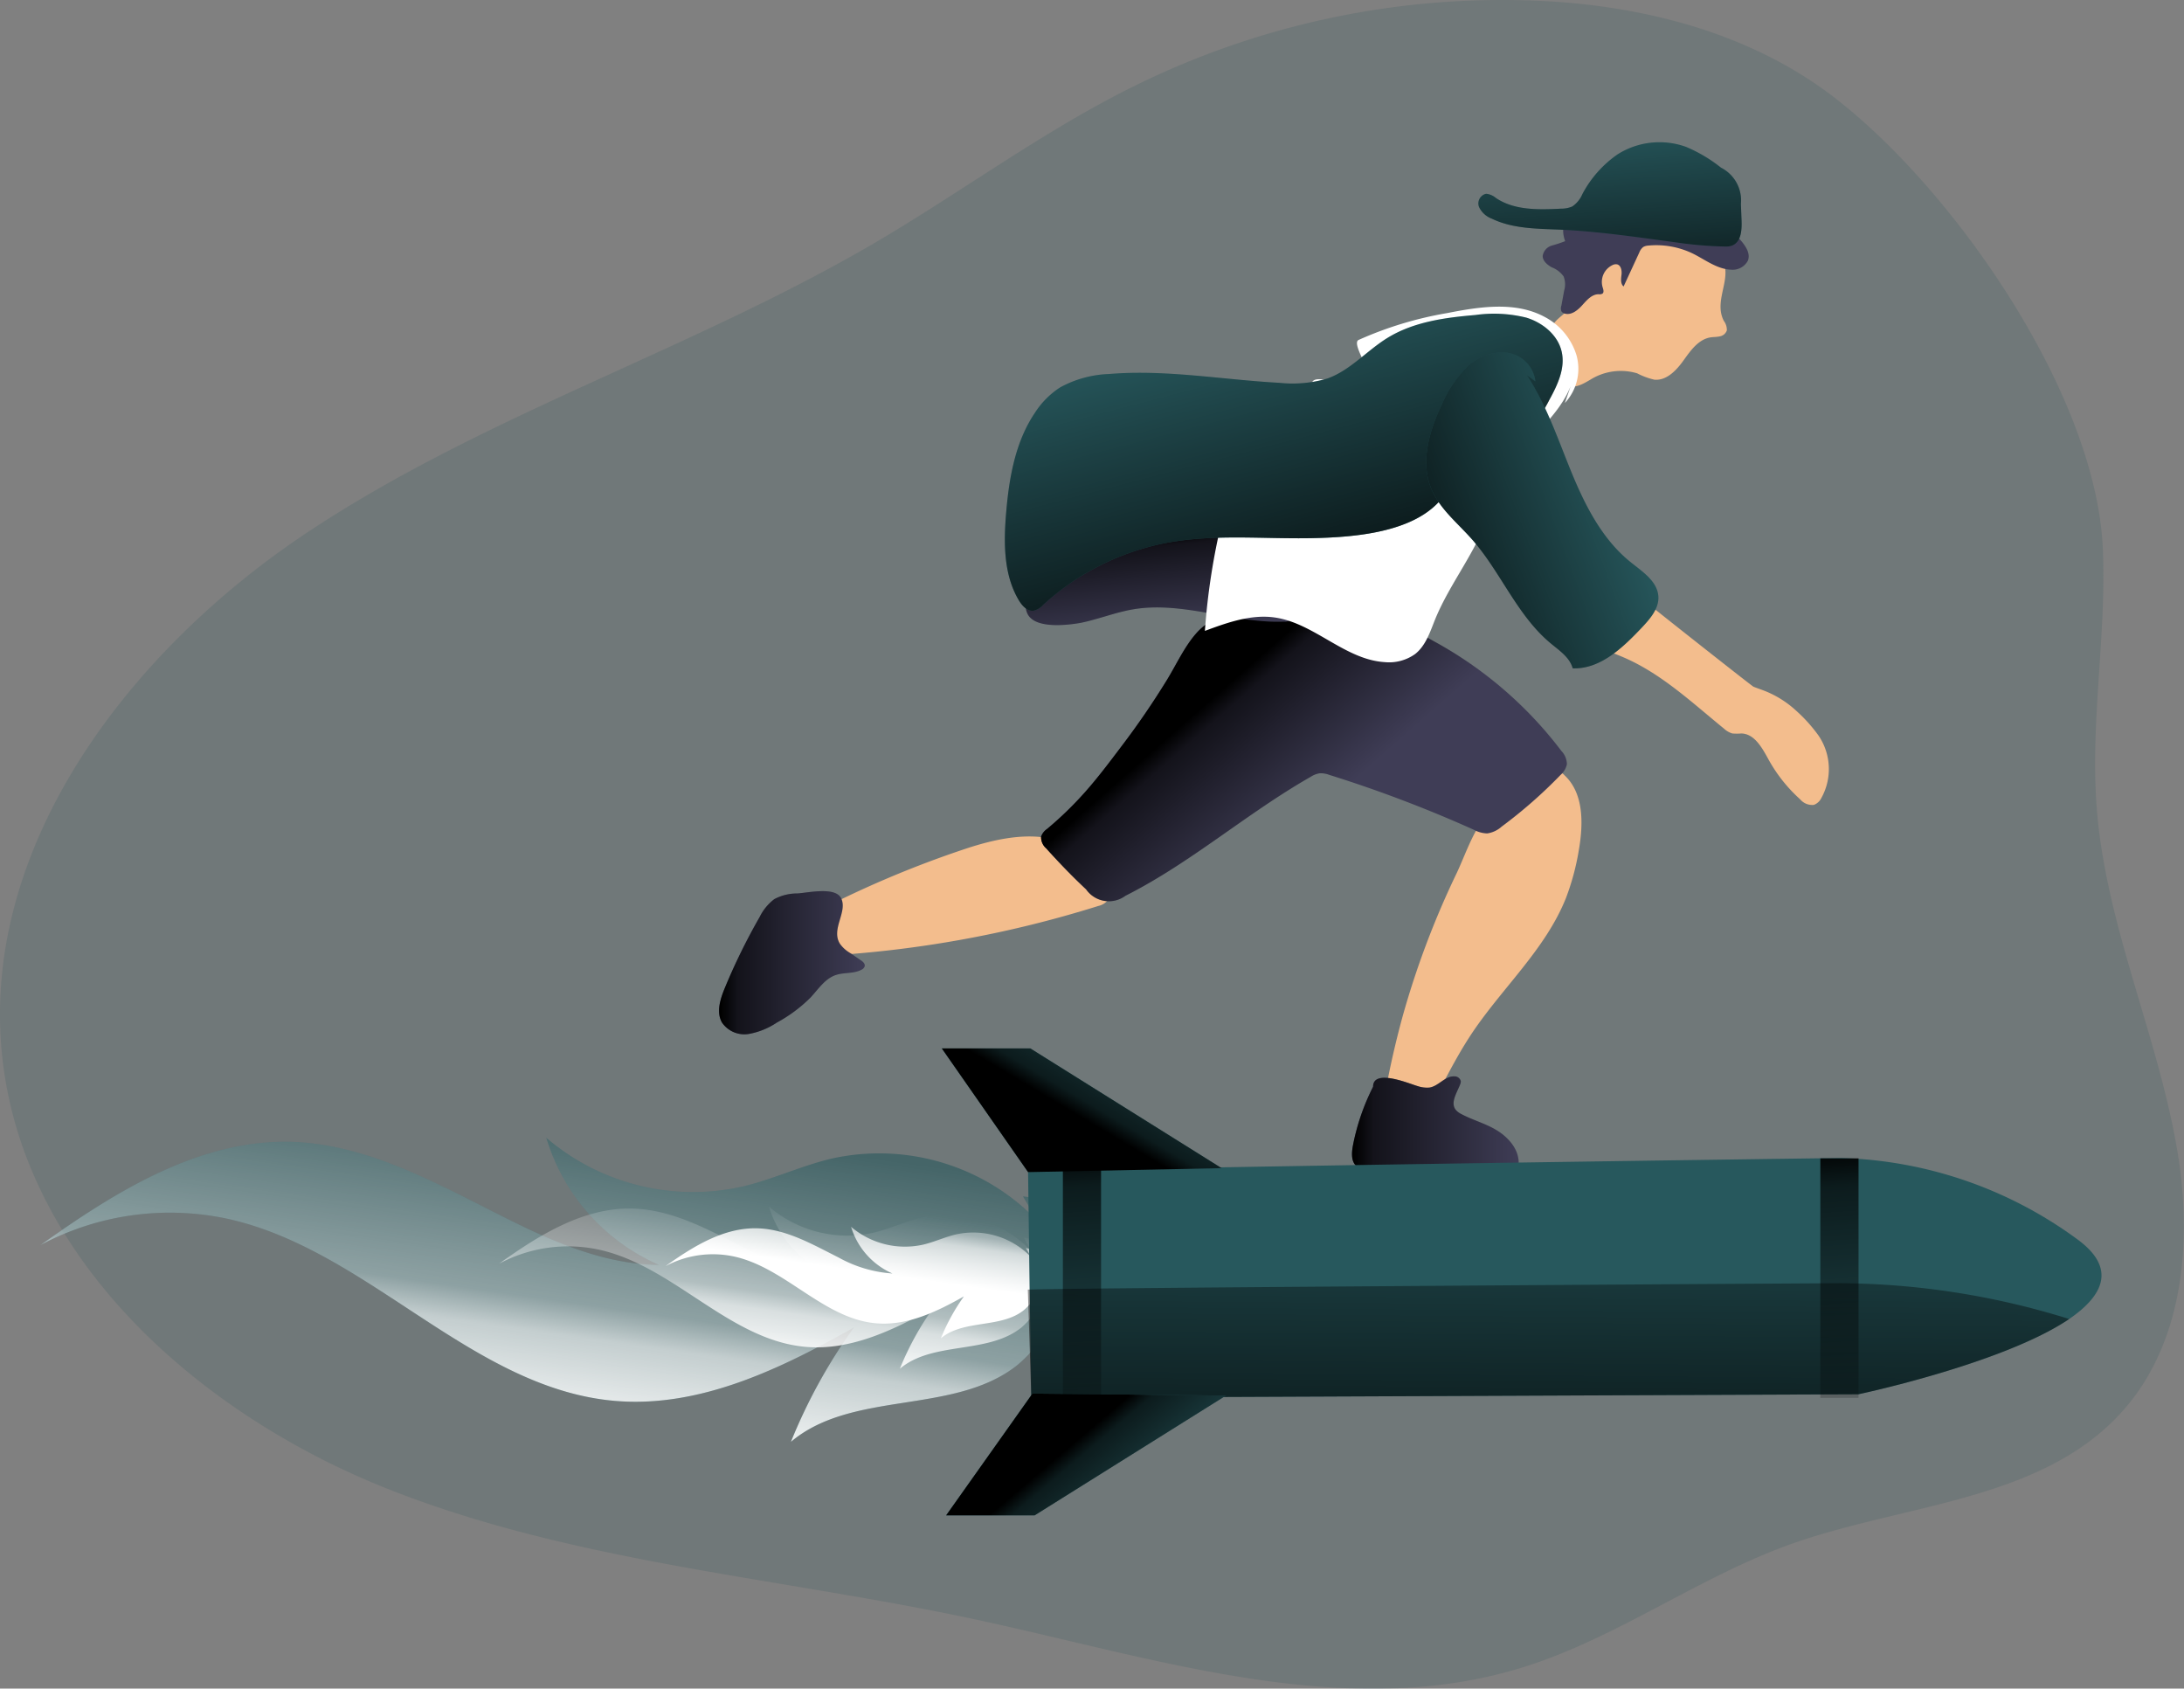 <svg id="Layer_1" data-name="Layer 1" xmlns="http://www.w3.org/2000/svg" xmlns:xlink="http://www.w3.org/1999/xlink" viewBox="0 0 342.02 264.39"><rect x="0" y="0" width="342.02" height="264.39" fill="#808080" stroke="none"/><defs><linearGradient id="linear-gradient" x1="128.96" y1="247.1" x2="121.62" y2="298.46" gradientUnits="userSpaceOnUse"><stop offset="0.02" stop-color="#fff" stop-opacity="0"/><stop offset="0.58" stop-color="#fff" stop-opacity="0.39"/><stop offset="0.68" stop-color="#fff" stop-opacity="0.68"/><stop offset="1" stop-color="#fff"/></linearGradient><linearGradient id="linear-gradient-2" x1="161.7" y1="259.98" x2="157.79" y2="287.41" xlink:href="#linear-gradient"/><linearGradient id="linear-gradient-3" x1="175.28" y1="253.54" x2="172.59" y2="272.39" xlink:href="#linear-gradient"/><linearGradient id="linear-gradient-4" x1="228.82" y1="182.34" x2="245.12" y2="200.89" gradientUnits="userSpaceOnUse"><stop offset="0.01"/><stop offset="0.13" stop-opacity="0.69"/><stop offset="1" stop-opacity="0"/></linearGradient><linearGradient id="linear-gradient-5" x1="219.37" y1="157.03" x2="221.21" y2="173.34" xlink:href="#linear-gradient-4"/><linearGradient id="linear-gradient-6" x1="292.18" y1="122.56" x2="290" y2="92.4" xlink:href="#linear-gradient-4"/><linearGradient id="linear-gradient-7" x1="245.36" y1="166.11" x2="233.94" y2="122.49" xlink:href="#linear-gradient-4"/><linearGradient id="linear-gradient-8" x1="250.58" y1="249.57" x2="276.68" y2="249.57" xlink:href="#linear-gradient-4"/><linearGradient id="linear-gradient-9" x1="151.46" y1="224.2" x2="174.3" y2="224.2" xlink:href="#linear-gradient-4"/><linearGradient id="linear-gradient-10" x1="257.75" y1="161.59" x2="293.42" y2="148.35" xlink:href="#linear-gradient-4"/><linearGradient id="linear-gradient-11" x1="281.11" y1="308.42" x2="281.65" y2="244.28" xlink:href="#linear-gradient-4"/><linearGradient id="linear-gradient-12" x1="168.64" y1="174.8" x2="179.44" y2="156.66" xlink:href="#linear-gradient-4"/><linearGradient id="linear-gradient-13" x1="168.17" y1="225.64" x2="181.01" y2="240.72" xlink:href="#linear-gradient-4"/><linearGradient id="linear-gradient-14" x1="168" y1="178.93" x2="171.55" y2="231.47" xlink:href="#linear-gradient-4"/><linearGradient id="linear-gradient-15" x1="286.63" y1="178.93" x2="290.18" y2="231.47" xlink:href="#linear-gradient-4"/></defs><title>Rocketboy</title><path d="M326.43,89C312.76,78.3,295,74,277.69,73.53A130.07,130.07,0,0,0,217,86.7c-14.35,7-27.25,16.64-41,24.71-28.86,16.92-61.47,27.05-89.3,45.62S35.32,206.48,39.29,239.7c3.74,31.36,31.05,55.35,60.42,66.95s61.47,13.82,92.33,20.48c28.28,6.1,57.75,16,85.36,7.38,14.74-4.6,27.48-14.14,42-19.3,17.79-6.31,39.2-6.69,51.8-20.74,9.81-10.93,11.06-27.24,8.47-41.69-3-16.88-10.18-32.69-12.18-49.8-1.72-14.68,1.29-28.95.67-43.51C367.15,135.26,345,103.44,326.43,89Z" transform="translate(-38.85 -73.48)" fill="#27585d" opacity="0.18" style="isolation:isolate"/><path d="M201.36,264.68a34.33,34.33,0,0,0-32.25-9.8c-4.69,1.1-9.1,3.2-13.78,4.33a35.3,35.3,0,0,1-30.93-7.59,31.68,31.68,0,0,0,17.66,19.91c-8.08-.07-15.78-3.26-23-6.84-11-5.44-22.14-12-34.45-12.43C70.13,251.82,57,260,45.18,268.43a43,43,0,0,1,29.45-4.09c22,4.91,38.19,26.64,60.65,28.49,13.17,1.08,25.78-5,37.29-11.5a85.06,85.06,0,0,0-9.86,17.9c9.68-8.16,25.61-4.14,35.5-12.05A22.47,22.47,0,0,0,205.57,275a15.26,15.26,0,0,0,0-8.83c-1-2.81-3.54-5.21-6.52-5.36" transform="translate(-38.85 -73.48)" fill="#27585d" opacity="0.59" style="isolation:isolate"/><path d="M201.36,264.68a34.33,34.33,0,0,0-32.25-9.8c-4.69,1.1-9.1,3.2-13.78,4.33a35.3,35.3,0,0,1-30.93-7.59,31.68,31.68,0,0,0,17.66,19.91c-8.08-.07-15.78-3.26-23-6.84-11-5.44-22.14-12-34.45-12.43C70.13,251.82,57,260,45.18,268.43a43,43,0,0,1,29.45-4.09c22,4.91,38.19,26.64,60.65,28.49,13.17,1.08,25.78-5,37.29-11.5a85.06,85.06,0,0,0-9.86,17.9c9.68-8.16,25.61-4.14,35.5-12.05A22.47,22.47,0,0,0,205.57,275a15.26,15.26,0,0,0,0-8.83c-1-2.81-3.54-5.21-6.52-5.36" transform="translate(-38.85 -73.48)" fill="url(#linear-gradient)"/><path d="M200.36,269.37a18.31,18.31,0,0,0-17.22-5.23c-2.5.59-4.85,1.7-7.35,2.31a18.85,18.85,0,0,1-16.52-4.05A16.94,16.94,0,0,0,168.7,273c-4.31,0-8.42-1.75-12.29-3.65-5.9-2.91-11.82-6.44-18.4-6.64-7.72-.24-14.75,4.15-21,8.63a22.89,22.89,0,0,1,15.72-2.18c11.75,2.62,20.4,14.22,32.39,15.21,7,.58,13.77-2.68,19.91-6.14a45.41,45.41,0,0,0-5.26,9.56c5.16-4.36,13.67-2.21,19-6.43a12.05,12.05,0,0,0,3.93-6.51,8.13,8.13,0,0,0,0-4.71,4.17,4.17,0,0,0-3.49-2.86" transform="translate(-38.85 -73.48)" fill="url(#linear-gradient-2)"/><path d="M200.37,270.35a12.58,12.58,0,0,0-11.83-3.59c-1.72.4-3.34,1.17-5.06,1.58a13,13,0,0,1-11.35-2.78,11.65,11.65,0,0,0,6.48,7.31,20,20,0,0,1-8.45-2.51c-4-2-8.12-4.42-12.64-4.56-5.31-.17-10.14,2.85-14.46,5.93a15.73,15.73,0,0,1,10.81-1.5c8.07,1.8,14,9.78,22.25,10.45,4.83.4,9.46-1.84,13.68-4.22a31.83,31.83,0,0,0-3.61,6.57c3.55-3,9.4-1.52,13-4.42a8.28,8.28,0,0,0,2.71-4.47,5.67,5.67,0,0,0,0-3.24,2.85,2.85,0,0,0-2.39-2" transform="translate(-38.85 -73.48)" fill="url(#linear-gradient-3)"/><path d="M190.13,206.35a162.12,162.12,0,0,0-23.65,10,8.48,8.48,0,0,0-3.16,2.37,3,3,0,0,0,0,3.67c.84.86,2.2.87,3.4.81a176.09,176.09,0,0,0,44.12-7.87,2.77,2.77,0,0,0,1.31-.69c.68-.76.35-2-.12-2.88C207.37,202.68,198.47,203.59,190.13,206.35Z" transform="translate(-38.85 -73.48)" fill="#f3bd8d"/><path d="M255.59,245.64a1.12,1.12,0,0,0,1.16,1.57l4,.66a1.64,1.64,0,0,0,2.15-1.06c2-3.79,3.91-7.68,6.27-11.27,4.82-7.31,11.7-13.36,14.93-21.5a38.39,38.39,0,0,0,2-7.46c.71-4.09.8-8.87-2.23-11.7a2.17,2.17,0,0,0-1.56-.73,2.47,2.47,0,0,0-1.2.54c-3,2.08-7.58,4.14-9.89,7-1.82,2.29-3,5.86-4.25,8.5a136.17,136.17,0,0,0-8.5,22.55Q256.73,239.12,255.59,245.64Z" transform="translate(-38.85 -73.48)" fill="#f3bd8d"/><path d="M214.38,190.46c-1.78,2.36-3.55,4.71-5.5,6.92a55.45,55.45,0,0,1-6.07,5.9,2.38,2.38,0,0,0-.92,1.19,2.3,2.3,0,0,0,.8,1.84c2,2.23,4.07,4.38,6.25,6.42a4.35,4.35,0,0,0,6.16,1c10.27-5.18,19-12.92,29-18.62a3.63,3.63,0,0,1,1.37-.55,3.7,3.7,0,0,1,1.57.25,203.4,203.4,0,0,1,22.64,8.6,4.65,4.65,0,0,0,2.07.56,4.31,4.31,0,0,0,2.27-1.07,74.52,74.52,0,0,0,9.21-8.08,3.13,3.13,0,0,0,1-1.67,3.07,3.07,0,0,0-.86-2.09,62.53,62.53,0,0,0-19.87-17.12,46.11,46.11,0,0,0-20.24-6c-5.28-.18-13.14.35-17,4.62-1.91,2.13-3.2,5-4.67,7.39A126.72,126.72,0,0,1,214.38,190.46Z" transform="translate(-38.85 -73.48)" fill="#3f3d56"/><path d="M214.38,190.46c-1.78,2.36-3.55,4.71-5.5,6.92a55.45,55.45,0,0,1-6.07,5.9,2.38,2.38,0,0,0-.92,1.19,2.3,2.3,0,0,0,.8,1.84c2,2.23,4.07,4.38,6.25,6.42a4.35,4.35,0,0,0,6.16,1c10.27-5.18,19-12.92,29-18.62a3.63,3.63,0,0,1,1.37-.55,3.7,3.7,0,0,1,1.57.25,203.4,203.4,0,0,1,22.64,8.6,4.65,4.65,0,0,0,2.07.56,4.31,4.31,0,0,0,2.27-1.07,74.52,74.52,0,0,0,9.21-8.08,3.13,3.13,0,0,0,1-1.67,3.07,3.07,0,0,0-.86-2.09,62.53,62.53,0,0,0-19.87-17.12,46.11,46.11,0,0,0-20.24-6c-5.28-.18-13.14.35-17,4.62-1.91,2.13-3.2,5-4.67,7.39A126.72,126.72,0,0,1,214.38,190.46Z" transform="translate(-38.85 -73.48)" fill="url(#linear-gradient-4)"/><path d="M208.1,171c2.78-.57,5.44-1.65,8.23-2.12,7.82-1.32,15.69,2.24,23.61,1.93a1.53,1.53,0,0,0,1.22-.44,1.55,1.55,0,0,0,.19-1l-.3-7.41a16.31,16.31,0,0,0-1.1-6.3c-1.83-4-6.6-5.84-10.95-5.58s-8.39,2.21-12.3,4.13L207,158.93c-2.23,1.1-5.27,2.24-6.66,4.48-.88,1.44-1.41,5.1-.39,6.49C201.38,171.92,206.07,171.36,208.1,171Z" transform="translate(-38.85 -73.48)" fill="#3f3d56"/><path d="M208.1,171c2.78-.57,5.44-1.65,8.23-2.12,7.82-1.32,15.69,2.24,23.61,1.93a1.53,1.53,0,0,0,1.22-.44,1.55,1.55,0,0,0,.19-1l-.3-7.41a16.31,16.31,0,0,0-1.1-6.3c-1.83-4-6.6-5.84-10.95-5.58s-8.39,2.21-12.3,4.13L207,158.93c-2.23,1.1-5.27,2.24-6.66,4.48-.88,1.44-1.41,5.1-.39,6.49C201.38,171.92,206.07,171.36,208.1,171Z" transform="translate(-38.85 -73.48)" fill="url(#linear-gradient-5)"/><path d="M308.8,123.71a2.39,2.39,0,0,1,.48,1.49,1.41,1.41,0,0,1-1.09.94c-.49.12-1,.09-1.5.17-1.88.32-3.1,2.07-4.21,3.62s-2.65,3.17-4.55,3a11.31,11.31,0,0,1-2.7-1,9,9,0,0,0-7.33,1c-1,.58-2.19,1.32-3.36,1a3.45,3.45,0,0,1-2.16-2.27,13,13,0,0,1-.76-5.23,4.58,4.58,0,0,1,.36-1.91c.46-1,1.44-1.5,2.15-2.28a9.79,9.79,0,0,0,1.38-2.14,60,60,0,0,1,4-6.37c2-2.83,4.57-5.65,8-6.4a11.12,11.12,0,0,1,8.2,1.88c2.14,1.38,3.17,4.12,3.34,6.62S307.46,121.1,308.8,123.71Z" transform="translate(-38.85 -73.48)" fill="#f3bd8d"/><path d="M311.22,110.84c.88,1,1.82,2.22,1.36,3.44a2.7,2.7,0,0,1-2.7,1.42c-2.15-.1-4-1.56-5.89-2.5a13.16,13.16,0,0,0-7-1.27,1.8,1.8,0,0,0-.8.22,2,2,0,0,0-.62.86l-2.46,5.32c-.5-.41-.41-1.18-.33-1.82s-.06-1.48-.69-1.64a1.17,1.17,0,0,0-.75.13,2.92,2.92,0,0,0-1.52,3.44c.11.34.25.77,0,1a.94.94,0,0,1-.62.11c-1.06,0-1.85.92-2.56,1.71s-1.68,1.59-2.7,1.33a.9.9,0,0,1-.57-.37,1.26,1.26,0,0,1,0-.9l.43-2.34a3.4,3.4,0,0,0-.09-2.23,4.15,4.15,0,0,0-1.86-1.42c-.7-.39-1.42-1-1.41-1.78a2,2,0,0,1,1.39-1.61,22.1,22.1,0,0,0,2.13-.7,4.84,4.84,0,0,1,.21-3.92,5,5,0,0,1,2.6-1.61,37.81,37.81,0,0,1,7.49-1.71,14,14,0,0,1,6.27.38,17.75,17.75,0,0,1,2.6,1.25c0,.41,3.91,2.17,4.4,2.45A13.09,13.09,0,0,1,311.22,110.84Z" transform="translate(-38.85 -73.48)" fill="#3f3d56"/><path d="M311.58,108l-.1-2.6a5.74,5.74,0,0,0-3.12-5.67,23.14,23.14,0,0,0-5.49-3.26,12.28,12.28,0,0,0-10.69,1.17,17.51,17.51,0,0,0-5.53,6.24,4.42,4.42,0,0,1-1.58,1.93,4.29,4.29,0,0,1-1.74.34c-3.51.18-7.29.29-10.2-1.66a2.8,2.8,0,0,0-1.55-.67,1.55,1.55,0,0,0-1.1,2.09,3.63,3.63,0,0,0,2,1.81c3.29,1.59,7.09,1.56,10.75,1.72,6.08.28,12.12,1.19,18.16,2a60.74,60.74,0,0,0,7.74.64C311.38,112.1,311.66,110,311.58,108Z" transform="translate(-38.85 -73.48)" fill="#27585d"/><path d="M311.58,108l-.1-2.6a5.74,5.74,0,0,0-3.12-5.67,23.14,23.14,0,0,0-5.49-3.26,12.28,12.28,0,0,0-10.69,1.17,17.51,17.51,0,0,0-5.53,6.24,4.42,4.42,0,0,1-1.58,1.93,4.29,4.29,0,0,1-1.74.34c-3.51.18-7.29.29-10.2-1.66a2.8,2.8,0,0,0-1.55-.67,1.55,1.55,0,0,0-1.1,2.09,3.63,3.63,0,0,0,2,1.81c3.29,1.59,7.09,1.56,10.75,1.72,6.08.28,12.12,1.19,18.16,2a60.74,60.74,0,0,0,7.74.64C311.38,112.1,311.66,110,311.58,108Z" transform="translate(-38.85 -73.48)" fill="url(#linear-gradient-6)"/><path d="M285.2,132.83c-1.91,6.57-9.11,10.32-11.76,16.62-.63,1.5-1,3.09-1.49,4.63-1.92,5.81-6,10.65-8.33,16.31-.81,2-1.47,4.15-3.14,5.48a7,7,0,0,1-4.79,1.28c-6.26-.39-11.08-6.16-17.29-7-3.69-.5-7.36.81-10.86,2.11a105.68,105.68,0,0,1,2.72-17.47,36.71,36.71,0,0,1,8.1-15.55c1.95-2.1,4.22-3.89,6.08-6.07,1.15-1.35,7.85,2.2,9.16,1,1.1-1-3.31-6.81-2-7.46a57.42,57.42,0,0,1,13.88-4.21c5.09-1,10.67-1.87,15.25.59a10.12,10.12,0,0,1,5,6,7.84,7.84,0,0,1-1.82,7.49" transform="translate(-38.85 -73.48)" fill="#fff"/><path d="M313.45,181c.55.22,1.11.41,1.67.62a15.91,15.91,0,0,1,5.05,3.17,23.73,23.73,0,0,1,3.48,3.88,9.32,9.32,0,0,1,.42,9.77,2.14,2.14,0,0,1-1.16,1.06,2.45,2.45,0,0,1-2.14-.86,23.91,23.91,0,0,1-4.94-6.2c-1-1.82-2.2-4.07-4.28-4.12a8.32,8.32,0,0,1-1.41,0,3.27,3.27,0,0,1-1.31-.76c-5-4.07-9.78-8.59-15.69-11.14-2.82-1.22-6-2.1-7.82-4.6A1.1,1.1,0,0,1,285,171c.43-2.79,3.72-6.76,6.7-6.55,2.36.18,3.43,2.07,5.06,3.41C298.7,169.46,313.34,181,313.45,181Z" transform="translate(-38.85 -73.48)" fill="#f3bd8d"/><path d="M244.31,157.74c-7.48.15-15-.65-22.41.67a39.48,39.48,0,0,0-19.69,9.78,3,3,0,0,1-1.45.9c-1,.16-1.83-.74-2.35-1.61-2.4-4-2.39-9-2-13.66.46-5.5,1.43-11.17,4.53-15.74a13.27,13.27,0,0,1,3.92-3.94,17.13,17.13,0,0,1,7.65-2.1c8.9-.75,17.79.9,26.7,1.38a19.22,19.22,0,0,0,7.56-.69c3.56-1.29,6.15-4.37,9.37-6.35,4.08-2.51,9-3.18,13.76-3.58a20.92,20.92,0,0,1,8,.42c2.55.79,4.92,2.71,5.51,5.32s-.64,5.19-1.91,7.51a23.24,23.24,0,0,1-3.65,5.28c-2.39,2.41-5.54,3.8-8.36,5.63-2.4,1.57-3.73,3.55-5.69,5.49C259.16,157,250.42,157.61,244.31,157.74Z" transform="translate(-38.85 -73.48)" fill="#27585d"/><path d="M244.31,157.74c-7.48.15-15-.65-22.41.67a39.48,39.48,0,0,0-19.69,9.78,3,3,0,0,1-1.45.9c-1,.16-1.83-.74-2.35-1.61-2.4-4-2.39-9-2-13.66.46-5.5,1.43-11.17,4.53-15.74a13.27,13.27,0,0,1,3.92-3.94,17.13,17.13,0,0,1,7.65-2.1c8.9-.75,17.79.9,26.7,1.38a19.22,19.22,0,0,0,7.56-.69c3.56-1.29,6.15-4.37,9.37-6.35,4.08-2.51,9-3.18,13.76-3.58a20.92,20.92,0,0,1,8,.42c2.55.79,4.92,2.71,5.51,5.32s-.64,5.19-1.91,7.51a23.24,23.24,0,0,1-3.65,5.28c-2.39,2.41-5.54,3.8-8.36,5.63-2.4,1.57-3.73,3.55-5.69,5.49C259.16,157,250.42,157.61,244.31,157.74Z" transform="translate(-38.85 -73.48)" fill="url(#linear-gradient-7)"/><path d="M253.88,243.63a35.06,35.06,0,0,0-3.16,9.22c-.21,1.13-.3,2.49.57,3.23a3.45,3.45,0,0,0,2.24.57l21.28.46a2.14,2.14,0,0,0,1.39-.3,1.65,1.65,0,0,0,.48-1.29c0-2.08-1.54-3.88-3.32-5s-3.84-1.64-5.68-2.62a2.77,2.77,0,0,1-.84-.63c-.91-1.12.16-2.68.67-4a1.09,1.09,0,0,0,.1-.53,1,1,0,0,0-1-.73c-1.44-.08-2.46,1.51-3.88,1.75a4.51,4.51,0,0,1-1.85-.22C259.8,243.26,253.88,240.69,253.88,243.63Z" transform="translate(-38.85 -73.48)" fill="#3f3d56"/><path d="M163.73,213.37a7.61,7.61,0,0,0-3.62.89,7.8,7.8,0,0,0-2.29,2.79,96.25,96.25,0,0,0-5.48,11.17c-.71,1.73-1.35,3.77-.41,5.38a4.25,4.25,0,0,0,4.17,1.77,11.52,11.52,0,0,0,4.4-1.78,22.86,22.86,0,0,0,5.28-3.92c1.23-1.32,2.29-3,4-3.54,1.3-.43,2.81-.16,4-.83a.92.92,0,0,0,.48-.51c.11-.42-.3-.78-.67-1L172,222.7a5.12,5.12,0,0,1-1.6-1.43c-1.47-2.29,1.22-5,.18-7.14C169.68,212.28,165.47,213.25,163.73,213.37Z" transform="translate(-38.85 -73.48)" fill="#3f3d56"/><path d="M253.88,243.63a35.06,35.06,0,0,0-3.16,9.22c-.21,1.13-.3,2.49.57,3.23a3.45,3.45,0,0,0,2.24.57l21.28.46a2.14,2.14,0,0,0,1.39-.3,1.65,1.65,0,0,0,.48-1.29c0-2.08-1.54-3.88-3.32-5s-3.84-1.64-5.68-2.62a2.77,2.77,0,0,1-.84-.63c-.91-1.12.16-2.68.67-4a1.09,1.09,0,0,0,.1-.53,1,1,0,0,0-1-.73c-1.44-.08-2.46,1.51-3.88,1.75a4.51,4.51,0,0,1-1.85-.22C259.8,243.26,253.88,240.69,253.88,243.63Z" transform="translate(-38.85 -73.48)" fill="url(#linear-gradient-8)"/><path d="M163.73,213.37a7.61,7.61,0,0,0-3.62.89,7.8,7.8,0,0,0-2.29,2.79,96.25,96.25,0,0,0-5.48,11.17c-.71,1.73-1.35,3.77-.41,5.38a4.25,4.25,0,0,0,4.17,1.77,11.52,11.52,0,0,0,4.4-1.78,22.86,22.86,0,0,0,5.28-3.92c1.23-1.32,2.29-3,4-3.54,1.3-.43,2.81-.16,4-.83a.92.92,0,0,0,.48-.51c.11-.42-.3-.78-.67-1L172,222.7a5.12,5.12,0,0,1-1.6-1.43c-1.47-2.29,1.22-5,.18-7.14C169.68,212.28,165.47,213.25,163.73,213.37Z" transform="translate(-38.85 -73.48)" fill="url(#linear-gradient-9)"/><path d="M276.68,131.27c-.05-.31.49-.17.68.08,3.38,4.73,5.25,10.34,7.44,15.72s4.89,10.81,9.43,14.44c1.86,1.5,4.21,3,4.33,5.41.08,1.86-1.28,3.43-2.55,4.78-3,3.17-6.53,6.58-10.87,6.42-.46-1.7-2.07-2.77-3.42-3.89-5.29-4.37-7.84-11.21-12.39-16.35-2.26-2.55-5.07-4.78-6.36-7.93-1.73-4.26-.25-9.13,1.74-13.27a18.33,18.33,0,0,1,3.83-5.7,7.93,7.93,0,0,1,6.27-2.28,5.12,5.12,0,0,1,4.49,4.5" transform="translate(-38.85 -73.48)" fill="#27585d"/><path d="M276.68,131.27c-.05-.31.49-.17.68.08,3.38,4.73,5.25,10.34,7.44,15.72s4.89,10.81,9.43,14.44c1.86,1.5,4.21,3,4.33,5.41.08,1.86-1.28,3.43-2.55,4.78-3,3.17-6.53,6.58-10.87,6.42-.46-1.7-2.07-2.77-3.42-3.89-5.29-4.37-7.84-11.21-12.39-16.35-2.26-2.55-5.07-4.78-6.36-7.93-1.73-4.26-.25-9.13,1.74-13.27a18.33,18.33,0,0,1,3.83-5.7,7.93,7.93,0,0,1,6.27-2.28,5.12,5.12,0,0,1,4.49,4.5" transform="translate(-38.85 -73.48)" fill="url(#linear-gradient-10)"/><path d="M362.89,280c-10.35,7-33,11.78-33,11.78l-129.53.55-.27-17L199.85,257c2.75-.55,127.32-2.21,127.32-2.21a65.54,65.54,0,0,1,36.94,12.69C370.35,272,368.29,276.29,362.89,280Z" transform="translate(-38.85 -73.48)" fill="#27585d"/><path d="M362.89,280c-10.35,7-33,11.78-33,11.78l-129.53.55-.55-16.94.28,0c7.1-.28,127-1,127-1A122.46,122.46,0,0,1,362.89,280Z" transform="translate(-38.85 -73.48)" fill="url(#linear-gradient-11)"/><polygon points="161 183.52 147.49 164.15 161.35 164.15 191.31 182.9 161 183.52" fill="#27585d"/><polygon points="161.68 218.2 148.17 237.26 162.03 237.26 191.99 218.51 161.68 218.2" fill="#27585d"/><polygon points="161 183.52 147.49 164.15 161.35 164.15 191.31 182.9 161 183.52" fill="url(#linear-gradient-12)"/><polygon points="161.68 218.2 148.17 237.26 162.03 237.26 191.99 218.51 161.68 218.2" fill="url(#linear-gradient-13)"/><rect x="166.45" y="181.37" width="5.98" height="37.5" fill="url(#linear-gradient-14)"/><rect x="285.07" y="181.37" width="5.98" height="37.5" fill="url(#linear-gradient-15)"/></svg>